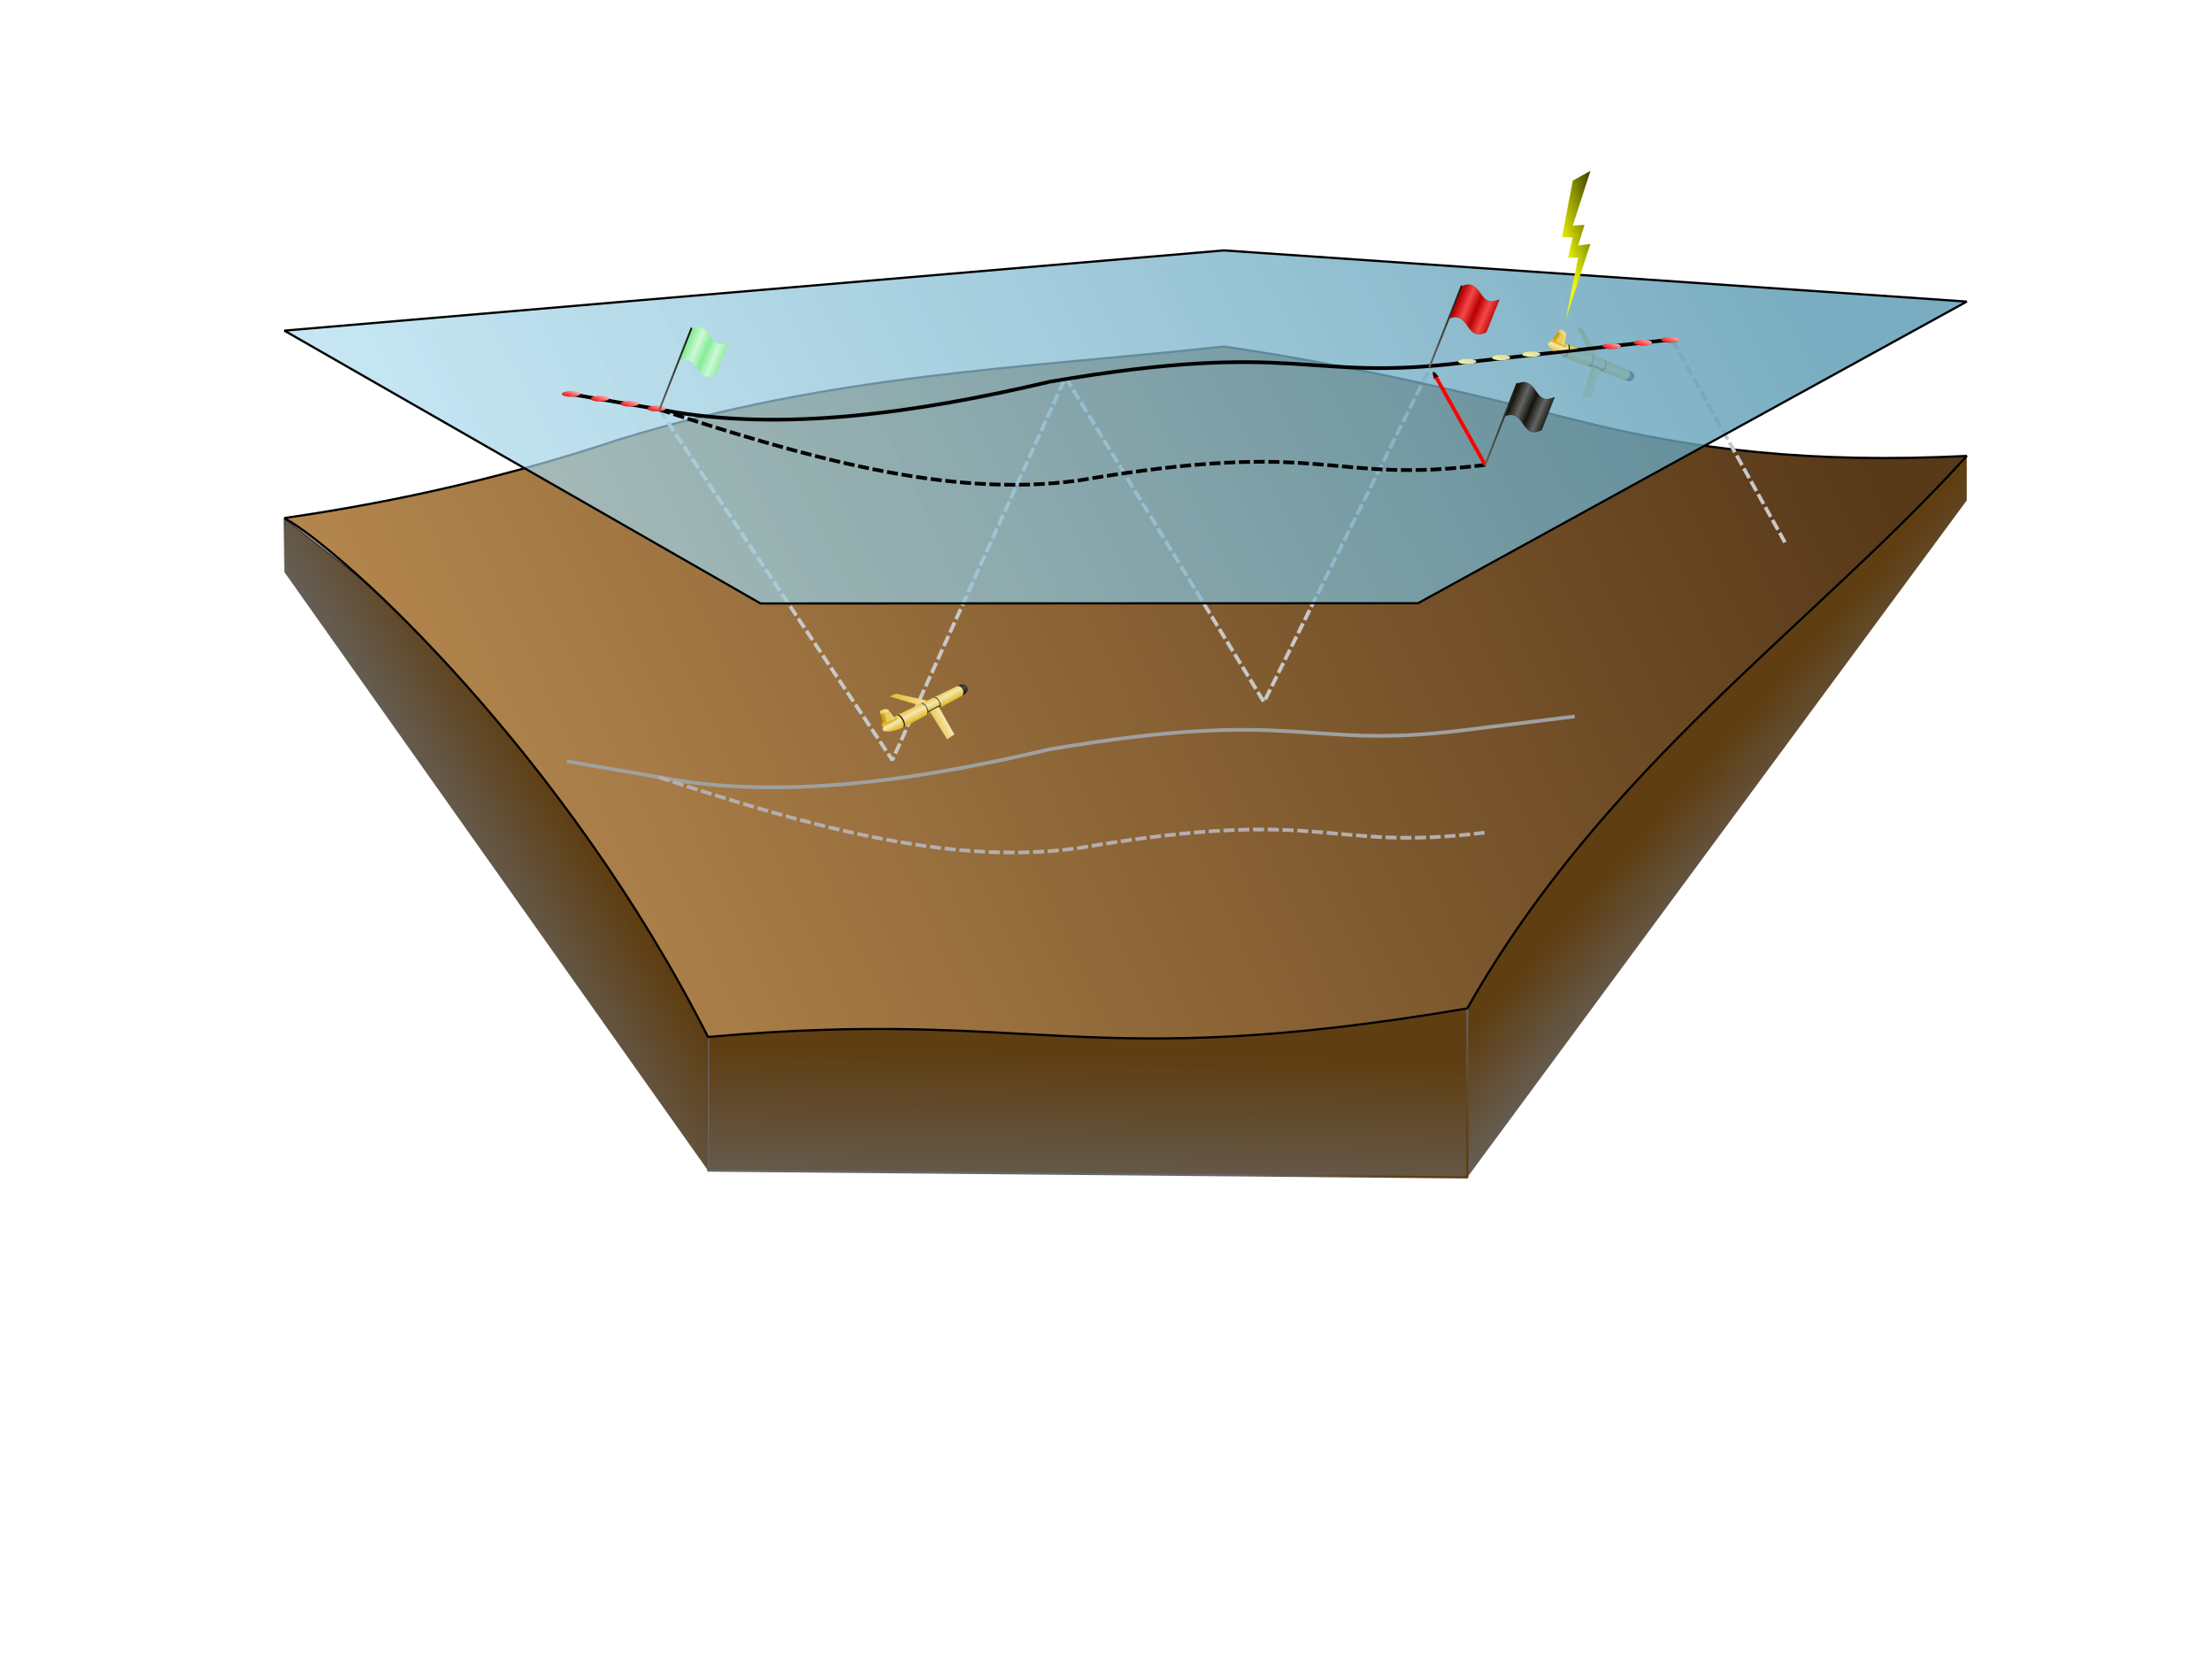 <?xml version="1.0" encoding="UTF-8" standalone="no"?>
<!-- Created with Inkscape (http://www.inkscape.org/) -->

<svg
   width="800px"
   height="600px"
   viewBox="0 0 800 600"
   version="1.1"
   id="SVGRoot"
   sodipodi:docname="DAC.svg"
   inkscape:version="1.1.1 (3bf5ae0d25, 2021-09-20)"
   xmlns:inkscape="http://www.inkscape.org/namespaces/inkscape"
   xmlns:sodipodi="http://sodipodi.sourceforge.net/DTD/sodipodi-0.dtd"
   xmlns:xlink="http://www.w3.org/1999/xlink"
   xmlns="http://www.w3.org/2000/svg"
   xmlns:svg="http://www.w3.org/2000/svg">
  <sodipodi:namedview
     id="namedview16"
     pagecolor="#ffffff"
     bordercolor="#666666"
     borderopacity="1.0"
     inkscape:pageshadow="2"
     inkscape:pageopacity="0.0"
     inkscape:pagecheckerboard="0"
     inkscape:document-units="px"
     showgrid="false"
     inkscape:zoom="1.2418491"
     inkscape:cx="389.33878"
     inkscape:cy="237.95162"
     inkscape:window-width="1680"
     inkscape:window-height="1013"
     inkscape:window-x="0"
     inkscape:window-y="0"
     inkscape:window-maximized="1"
     inkscape:current-layer="layer11"
     showguides="false"
     inkscape:guide-bbox="true"
     inkscape:lockguides="true"
     inkscape:snap-to-guides="true"
     inkscape:snap-grids="false">
    <inkscape:grid
       type="xygrid"
       id="grid44" />
    <sodipodi:guide
       position="260,540"
       orientation="0,-1"
       id="guide46"
       inkscape:locked="true" />
    <sodipodi:guide
       position="711.308,490.931"
       orientation="1,0"
       id="guide48"
       inkscape:locked="true" />
    <sodipodi:guide
       position="-1.139,540"
       orientation="0.069,0.998"
       id="guide50"
       inkscape:locked="true" />
    <sodipodi:guide
       position="800.574,540"
       orientation="0.482,-0.876"
       id="guide81"
       inkscape:locked="true" />
    <sodipodi:guide
       position="102.842,480.422"
       orientation="1,0"
       id="guide315"
       inkscape:locked="true" />
    <sodipodi:guide
       position="-1.139,540"
       orientation="0.497,0.868"
       id="guide609"
       inkscape:locked="true" />
    <sodipodi:guide
       position="800.574,540"
       orientation="0.085,-0.996"
       id="guide669"
       inkscape:locked="true" />
    <sodipodi:guide
       position="442.63,509.436"
       orientation="1,0"
       id="guide787"
       inkscape:locked="true" />
    <sodipodi:guide
       position="391.406,315.083"
       orientation="1,0"
       id="guide789"
       inkscape:locked="true" />
    <sodipodi:guide
       position="-1.139,540"
       orientation="0.775,0.632"
       id="guide827"
       inkscape:locked="true" />
    <sodipodi:guide
       position="800.574,540"
       orientation="0.762,-0.648"
       id="guide938"
       inkscape:locked="true" />
    <sodipodi:guide
       position="800.574,540"
       orientation="0.18,-0.984"
       id="guide1027"
       inkscape:locked="true" />
    <sodipodi:guide
       position="-1.139,540"
       orientation="0.146,0.989"
       id="guide1116"
       inkscape:locked="true" />
    <sodipodi:guide
       position="204.983,259.5"
       orientation="1,0"
       id="guide1521"
       inkscape:locked="true" />
    <sodipodi:guide
       position="586.223,563.21"
       orientation="0,-1"
       id="guide76791"
       inkscape:locked="true" />
    <sodipodi:guide
       position="256.07,221.532"
       orientation="1,0"
       id="guide18385" />
    <sodipodi:guide
       position="530.66,219.922"
       orientation="1,0"
       id="guide18423" />
    <sodipodi:guide
       position="-1.139,540"
       orientation="0.816,0.578"
       id="guide18849" />
    <sodipodi:guide
       position="800.574,540"
       orientation="0.805,-0.594"
       id="guide18916" />
  </sodipodi:namedview>
  <defs
     id="defs11">
    <linearGradient
       inkscape:collect="always"
       id="linearGradient25145">
      <stop
         style="stop-color:#000000;stop-opacity:1;"
         offset="0"
         id="stop25141" />
      <stop
         style="stop-color:#000000;stop-opacity:0;"
         offset="1"
         id="stop25143" />
    </linearGradient>
    <linearGradient
       inkscape:collect="always"
       id="linearGradient23498">
      <stop
         style="stop-color:#000000;stop-opacity:1;"
         offset="0"
         id="stop23494" />
      <stop
         style="stop-color:#000000;stop-opacity:0;"
         offset="1"
         id="stop23496" />
    </linearGradient>
    <linearGradient
       inkscape:collect="always"
       id="linearGradient21758">
      <stop
         style="stop-color:#5f3e12;stop-opacity:1"
         offset="0"
         id="stop21754" />
      <stop
         style="stop-color:#676767;stop-opacity:1"
         offset="1"
         id="stop21756" />
    </linearGradient>
    <linearGradient
       inkscape:collect="always"
       id="linearGradient21432">
      <stop
         style="stop-color:#5f3e12;stop-opacity:1"
         offset="0"
         id="stop21428" />
      <stop
         style="stop-color:#676767;stop-opacity:1"
         offset="1"
         id="stop21430" />
    </linearGradient>
    <linearGradient
       inkscape:collect="always"
       id="linearGradient15028">
      <stop
         style="stop-color:#87ec99;stop-opacity:1;"
         offset="0"
         id="stop15024" />
      <stop
         style="stop-color:#cef8d5;stop-opacity:1"
         offset="1"
         id="stop15026" />
    </linearGradient>
    <linearGradient
       inkscape:collect="always"
       id="linearGradient14503">
      <stop
         style="stop-color:#970707;stop-opacity:1;"
         offset="0"
         id="stop14499" />
      <stop
         style="stop-color:#970707;stop-opacity:0;"
         offset="1"
         id="stop14501" />
    </linearGradient>
    <linearGradient
       inkscape:collect="always"
       id="linearGradient12329">
      <stop
         style="stop-color:#b80000;stop-opacity:1;"
         offset="0"
         id="stop12325" />
      <stop
         style="stop-color:#f64848;stop-opacity:1"
         offset="1"
         id="stop12327" />
    </linearGradient>
    <linearGradient
       inkscape:collect="always"
       id="linearGradient11124">
      <stop
         style="stop-color:#14130b;stop-opacity:1;"
         offset="0"
         id="stop11120" />
      <stop
         style="stop-color:#646464;stop-opacity:0.992"
         offset="1"
         id="stop11122" />
    </linearGradient>
    <linearGradient
       inkscape:collect="always"
       id="linearGradient11118">
      <stop
         style="stop-color:#eff900;stop-opacity:1;"
         offset="0"
         id="stop11114" />
      <stop
         style="stop-color:#646464;stop-opacity:0.992"
         offset="1"
         id="stop11116" />
    </linearGradient>
    <linearGradient
       inkscape:collect="always"
       id="linearGradient5822">
      <stop
         style="stop-color:#eff900;stop-opacity:1;"
         offset="0"
         id="stop5818" />
      <stop
         style="stop-color:#000000;stop-opacity:0.985"
         offset="1"
         id="stop5820" />
    </linearGradient>
    <linearGradient
       inkscape:collect="always"
       id="linearGradient72375">
      <stop
         style="stop-color:#fdfd86;stop-opacity:1;"
         offset="0"
         id="stop72371" />
      <stop
         style="stop-color:#d7d7bc;stop-opacity:1"
         offset="1"
         id="stop72373" />
    </linearGradient>
    <linearGradient
       inkscape:collect="always"
       id="linearGradient70409">
      <stop
         style="stop-color:#ff0000;stop-opacity:1;"
         offset="0"
         id="stop70405" />
      <stop
         style="stop-color:#ffaaaa;stop-opacity:1"
         offset="1"
         id="stop70407" />
    </linearGradient>
    <linearGradient
       inkscape:collect="always"
       id="linearGradient69677">
      <stop
         style="stop-color:#1a1818;stop-opacity:1;"
         offset="0"
         id="stop69673" />
      <stop
         style="stop-color:#1a1818;stop-opacity:0;"
         offset="1"
         id="stop69675" />
    </linearGradient>
    <linearGradient
       inkscape:collect="always"
       id="linearGradient57065">
      <stop
         style="stop-color:#14130b;stop-opacity:1;"
         offset="0"
         id="stop57061" />
      <stop
         style="stop-color:#5e5e5e;stop-opacity:1"
         offset="1"
         id="stop57063" />
    </linearGradient>
    <linearGradient
       inkscape:collect="always"
       id="linearGradient49856">
      <stop
         style="stop-color:#dbb535;stop-opacity:1"
         offset="0"
         id="stop49852" />
      <stop
         style="stop-color:#fddd6f;stop-opacity:0.996"
         offset="1"
         id="stop49854" />
    </linearGradient>
    <linearGradient
       inkscape:collect="always"
       id="linearGradient9864">
      <stop
         style="stop-color:#14130b;stop-opacity:1;"
         offset="0"
         id="stop9860" />
      <stop
         style="stop-color:#4b4b4b;stop-opacity:1"
         offset="1"
         id="stop9862" />
    </linearGradient>
    <linearGradient
       inkscape:collect="always"
       id="linearGradient7168">
      <stop
         style="stop-color:#e2bb2b;stop-opacity:1"
         offset="0"
         id="stop7164" />
      <stop
         style="stop-color:#f6e7af;stop-opacity:1"
         offset="1"
         id="stop7166" />
    </linearGradient>
    <marker
       style="overflow:visible;"
       id="Arrow2Mend"
       refX="0.0"
       refY="0.0"
       orient="auto"
       inkscape:stockid="Arrow2Mend"
       inkscape:isstock="true">
      <path
         transform="scale(0.6) rotate(180) translate(0,0)"
         d="M 8.719,4.034 L -2.207,0.016 L 8.719,-4.002 C 6.973,-1.63 6.983,1.616 8.719,4.034 z "
         style="stroke:context-stroke;fill-rule:evenodd;fill:context-stroke;stroke-width:0.625;stroke-linejoin:round;"
         id="path1077" />
    </marker>
    <marker
       style="overflow:visible;"
       id="Arrow2Lend"
       refX="0.0"
       refY="0.0"
       orient="auto"
       inkscape:stockid="Arrow2Lend"
       inkscape:isstock="true">
      <path
         transform="scale(1.1) rotate(180) translate(1,0)"
         d="M 8.719,4.034 L -2.207,0.016 L 8.719,-4.002 C 6.973,-1.63 6.983,1.616 8.719,4.034 z "
         style="stroke:context-stroke;fill-rule:evenodd;fill:context-stroke;stroke-width:0.625;stroke-linejoin:round;"
         id="path1071" />
    </marker>
    <linearGradient
       inkscape:collect="always"
       id="linearGradient9454">
      <stop
         style="stop-color:#5e9cb4;stop-opacity:0.822"
         offset="0"
         id="stop9450" />
      <stop
         style="stop-color:#b7e4f6;stop-opacity:0.667"
         offset="1"
         id="stop9452" />
    </linearGradient>
    <linearGradient
       inkscape:collect="always"
       id="linearGradient3757-3">
      <stop
         style="stop-color:#583919;stop-opacity:1;"
         offset="0"
         id="stop3753" />
      <stop
         style="stop-color:#d8a562;stop-opacity:1"
         offset="1"
         id="stop3755" />
    </linearGradient>
    <linearGradient
       inkscape:collect="always"
       xlink:href="#linearGradient3757-3"
       id="linearGradient3759"
       x1="681.203"
       y1="177.131"
       x2="12.386"
       y2="489.388"
       gradientUnits="userSpaceOnUse" />
    <linearGradient
       inkscape:collect="always"
       xlink:href="#linearGradient9454"
       id="linearGradient9456"
       x1="609.559"
       y1="41.374"
       x2="125.479"
       y2="294.716"
       gradientUnits="userSpaceOnUse" />
    <marker
       style="overflow:visible"
       id="Arrow2Mend-3"
       refX="0"
       refY="0"
       orient="auto"
       inkscape:stockid="Arrow2Mend"
       inkscape:isstock="true">
      <path
         transform="scale(-0.6)"
         d="M 8.719,4.034 -2.207,0.016 8.719,-4.002 c -1.745,2.372 -1.735,5.617 -6e-7,8.035 z"
         style="fill:context-stroke;fill-rule:evenodd;stroke:context-stroke;stroke-width:0.625;stroke-linejoin:round"
         id="path1077-6" />
    </marker>
    <linearGradient
       inkscape:collect="always"
       xlink:href="#linearGradient7168"
       id="linearGradient7677"
       gradientUnits="userSpaceOnUse"
       x1="96.618"
       y1="176.851"
       x2="170.446"
       y2="319.023"
       spreadMethod="reflect" />
    <linearGradient
       inkscape:collect="always"
       xlink:href="#linearGradient9864"
       id="linearGradient9866"
       x1="1202.245"
       y1="-349.257"
       x2="1260.737"
       y2="-232.273"
       gradientUnits="userSpaceOnUse"
       spreadMethod="reflect" />
    <linearGradient
       inkscape:collect="always"
       xlink:href="#linearGradient7168"
       id="linearGradient10759"
       x1="552.81"
       y1="559.001"
       x2="873.124"
       y2="405.562"
       gradientUnits="userSpaceOnUse" />
    <linearGradient
       inkscape:collect="always"
       xlink:href="#linearGradient7168"
       id="linearGradient10840"
       x1="-192.898"
       y1="121.515"
       x2="340.775"
       y2="-264.314"
       gradientUnits="userSpaceOnUse" />
    <linearGradient
       inkscape:collect="always"
       xlink:href="#linearGradient9864"
       id="linearGradient18471"
       x1="608.244"
       y1="168.485"
       x2="637.891"
       y2="221.084"
       gradientUnits="userSpaceOnUse"
       spreadMethod="reflect" />
    <linearGradient
       inkscape:collect="always"
       xlink:href="#linearGradient27447"
       id="linearGradient19732"
       x1="-339.077"
       y1="433.57"
       x2="-252.081"
       y2="386.354"
       gradientUnits="userSpaceOnUse"
       gradientTransform="translate(0.195,-1.669)" />
    <linearGradient
       inkscape:collect="always"
       id="linearGradient27447">
      <stop
         style="stop-color:#eacc5f;stop-opacity:1"
         offset="0"
         id="stop27443" />
      <stop
         style="stop-color:#f6e7af;stop-opacity:1"
         offset="1"
         id="stop27445" />
    </linearGradient>
    <linearGradient
       inkscape:collect="always"
       xlink:href="#linearGradient39862"
       id="linearGradient39864"
       x1="-501.355"
       y1="453.635"
       x2="-439.765"
       y2="435.869"
       gradientUnits="userSpaceOnUse"
       gradientTransform="translate(3.208,2.472)" />
    <linearGradient
       inkscape:collect="always"
       id="linearGradient39862">
      <stop
         style="stop-color:#cb9d01;stop-opacity:1;"
         offset="0"
         id="stop39858" />
      <stop
         style="stop-color:#edca52;stop-opacity:0.997"
         offset="1"
         id="stop39860" />
    </linearGradient>
    <linearGradient
       inkscape:collect="always"
       xlink:href="#linearGradient49856"
       id="linearGradient42474"
       x1="-367.088"
       y1="529.198"
       x2="-346.748"
       y2="569.114"
       gradientUnits="userSpaceOnUse"
       gradientTransform="translate(-1.616,0.819)" />
    <linearGradient
       inkscape:collect="always"
       xlink:href="#linearGradient27447"
       id="linearGradient46029"
       x1="-564.975"
       y1="334.822"
       x2="-486.403"
       y2="185.429"
       gradientUnits="userSpaceOnUse"
       gradientTransform="translate(-2.381,-2.878)" />
    <linearGradient
       inkscape:collect="always"
       xlink:href="#linearGradient57065"
       id="linearGradient56735"
       x1="-75.017"
       y1="454.302"
       x2="-39.321"
       y2="523.35"
       gradientUnits="userSpaceOnUse"
       spreadMethod="reflect" />
    <linearGradient
       inkscape:collect="always"
       xlink:href="#linearGradient57065"
       id="linearGradient65253"
       x1="503.418"
       y1="311.514"
       x2="466.749"
       y2="187.115"
       gradientUnits="userSpaceOnUse"
       spreadMethod="reflect" />
    <linearGradient
       inkscape:collect="always"
       xlink:href="#linearGradient57065"
       id="linearGradient66340"
       gradientUnits="userSpaceOnUse"
       x1="494.322"
       y1="278.607"
       x2="466.749"
       y2="187.115"
       spreadMethod="reflect"
       gradientTransform="translate(281.959,-137.83)" />
    <linearGradient
       inkscape:collect="always"
       xlink:href="#linearGradient69677"
       id="linearGradient69679"
       x1="238.853"
       y1="140.384"
       x2="239.158"
       y2="138.321"
       gradientUnits="userSpaceOnUse"
       gradientTransform="translate(291.102,-8.776)" />
    <linearGradient
       inkscape:collect="always"
       xlink:href="#linearGradient70409"
       id="linearGradient71385"
       gradientUnits="userSpaceOnUse"
       x1="238.186"
       y1="141.089"
       x2="239.7"
       y2="137.781"
       gradientTransform="translate(-2.044,8.222)" />
    <linearGradient
       inkscape:collect="always"
       xlink:href="#linearGradient69677"
       id="linearGradient71387"
       gradientUnits="userSpaceOnUse"
       x1="238.853"
       y1="140.384"
       x2="239.158"
       y2="138.321"
       gradientTransform="translate(-2.044,8.222)" />
    <linearGradient
       inkscape:collect="always"
       xlink:href="#linearGradient70409"
       id="linearGradient71418"
       gradientUnits="userSpaceOnUse"
       x1="238.186"
       y1="141.089"
       x2="239.7"
       y2="137.781"
       gradientTransform="translate(-11.82,6.472)" />
    <linearGradient
       inkscape:collect="always"
       xlink:href="#linearGradient69677"
       id="linearGradient71420"
       gradientUnits="userSpaceOnUse"
       x1="238.853"
       y1="140.384"
       x2="239.158"
       y2="138.321"
       gradientTransform="translate(-11.82,6.472)" />
    <linearGradient
       inkscape:collect="always"
       xlink:href="#linearGradient70409"
       id="linearGradient71451"
       gradientUnits="userSpaceOnUse"
       x1="238.186"
       y1="141.089"
       x2="239.7"
       y2="137.781"
       gradientTransform="translate(-22.567,4.622)" />
    <linearGradient
       inkscape:collect="always"
       xlink:href="#linearGradient69677"
       id="linearGradient71453"
       gradientUnits="userSpaceOnUse"
       x1="238.853"
       y1="140.384"
       x2="239.158"
       y2="138.321"
       gradientTransform="translate(-22.567,4.622)" />
    <linearGradient
       inkscape:collect="always"
       xlink:href="#linearGradient70409"
       id="linearGradient71484"
       gradientUnits="userSpaceOnUse"
       x1="238.186"
       y1="141.089"
       x2="239.7"
       y2="137.781"
       gradientTransform="translate(-32.987,2.938)" />
    <linearGradient
       inkscape:collect="always"
       xlink:href="#linearGradient69677"
       id="linearGradient71486"
       gradientUnits="userSpaceOnUse"
       x1="238.853"
       y1="140.384"
       x2="239.158"
       y2="138.321"
       gradientTransform="translate(-32.987,2.938)" />
    <linearGradient
       inkscape:collect="always"
       xlink:href="#linearGradient72375"
       id="linearGradient72377"
       x1="237.141"
       y1="142.79"
       x2="241.309"
       y2="137.15"
       gradientUnits="userSpaceOnUse"
       gradientTransform="translate(291.102,-8.776)" />
    <linearGradient
       inkscape:collect="always"
       xlink:href="#linearGradient72375"
       id="linearGradient72995"
       gradientUnits="userSpaceOnUse"
       gradientTransform="translate(303.347,-10.2)"
       x1="237.141"
       y1="142.79"
       x2="241.309"
       y2="137.15" />
    <linearGradient
       inkscape:collect="always"
       xlink:href="#linearGradient69677"
       id="linearGradient72997"
       gradientUnits="userSpaceOnUse"
       gradientTransform="translate(303.347,-10.2)"
       x1="238.853"
       y1="140.384"
       x2="239.158"
       y2="138.321" />
    <linearGradient
       inkscape:collect="always"
       xlink:href="#linearGradient72375"
       id="linearGradient73028"
       gradientUnits="userSpaceOnUse"
       gradientTransform="translate(314.231,-11.428)"
       x1="237.141"
       y1="142.79"
       x2="241.309"
       y2="137.15" />
    <linearGradient
       inkscape:collect="always"
       xlink:href="#linearGradient69677"
       id="linearGradient73030"
       gradientUnits="userSpaceOnUse"
       gradientTransform="translate(314.231,-11.428)"
       x1="238.853"
       y1="140.384"
       x2="239.158"
       y2="138.321" />
    <linearGradient
       inkscape:collect="always"
       xlink:href="#linearGradient70409"
       id="linearGradient74735"
       gradientUnits="userSpaceOnUse"
       gradientTransform="translate(343.329,-14.348)"
       x1="238.186"
       y1="141.089"
       x2="239.7"
       y2="137.781" />
    <linearGradient
       inkscape:collect="always"
       xlink:href="#linearGradient69677"
       id="linearGradient74737"
       gradientUnits="userSpaceOnUse"
       gradientTransform="translate(343.329,-14.348)"
       x1="238.853"
       y1="140.384"
       x2="239.158"
       y2="138.321" />
    <linearGradient
       inkscape:collect="always"
       xlink:href="#linearGradient70409"
       id="linearGradient74768"
       gradientUnits="userSpaceOnUse"
       gradientTransform="translate(354.667,-15.596)"
       x1="238.186"
       y1="141.089"
       x2="239.7"
       y2="137.781" />
    <linearGradient
       inkscape:collect="always"
       xlink:href="#linearGradient69677"
       id="linearGradient74770"
       gradientUnits="userSpaceOnUse"
       gradientTransform="translate(354.667,-15.596)"
       x1="238.853"
       y1="140.384"
       x2="239.158"
       y2="138.321" />
    <linearGradient
       inkscape:collect="always"
       xlink:href="#linearGradient70409"
       id="linearGradient74801"
       gradientUnits="userSpaceOnUse"
       gradientTransform="translate(364.512,-16.637)"
       x1="238.186"
       y1="141.089"
       x2="239.7"
       y2="137.781" />
    <linearGradient
       inkscape:collect="always"
       xlink:href="#linearGradient69677"
       id="linearGradient74803"
       gradientUnits="userSpaceOnUse"
       gradientTransform="translate(364.512,-16.637)"
       x1="238.853"
       y1="140.384"
       x2="239.158"
       y2="138.321" />
    <linearGradient
       inkscape:collect="always"
       xlink:href="#linearGradient7168"
       id="linearGradient7677-4-5"
       gradientUnits="userSpaceOnUse"
       x1="96.618"
       y1="176.851"
       x2="170.446"
       y2="319.023"
       spreadMethod="reflect"
       gradientTransform="matrix(0.009,0.013,-0.013,0.009,588.882,34.144)" />
    <linearGradient
       inkscape:collect="always"
       xlink:href="#linearGradient57065"
       id="linearGradient56735-6-3"
       x1="-75.017"
       y1="454.302"
       x2="-39.321"
       y2="523.35"
       gradientUnits="userSpaceOnUse"
       spreadMethod="reflect"
       gradientTransform="matrix(0.009,0.013,-0.013,0.009,588.882,34.144)" />
    <linearGradient
       inkscape:collect="always"
       xlink:href="#linearGradient49856"
       id="linearGradient76768"
       gradientUnits="userSpaceOnUse"
       gradientTransform="matrix(0.009,0.013,-0.013,0.009,588.856,34.131)"
       x1="-367.088"
       y1="529.198"
       x2="-346.748"
       y2="569.114" />
    <linearGradient
       inkscape:collect="always"
       xlink:href="#linearGradient39862"
       id="linearGradient76770"
       gradientUnits="userSpaceOnUse"
       gradientTransform="matrix(0.009,0.013,-0.013,0.009,588.88,34.207)"
       x1="-501.355"
       y1="453.635"
       x2="-439.765"
       y2="435.869" />
    <linearGradient
       inkscape:collect="always"
       xlink:href="#linearGradient27447"
       id="linearGradient76772"
       gradientUnits="userSpaceOnUse"
       gradientTransform="matrix(0.009,0.013,-0.013,0.009,588.905,34.131)"
       x1="-339.077"
       y1="433.57"
       x2="-252.081"
       y2="386.354" />
    <linearGradient
       inkscape:collect="always"
       xlink:href="#linearGradient27447"
       id="linearGradient76774"
       gradientUnits="userSpaceOnUse"
       gradientTransform="matrix(0.009,0.013,-0.013,0.009,588.896,34.087)"
       x1="-564.975"
       y1="334.822"
       x2="-486.403"
       y2="185.429" />
    <linearGradient
       inkscape:collect="always"
       xlink:href="#linearGradient9864"
       id="linearGradient9866-6-2"
       x1="1202.245"
       y1="-349.257"
       x2="1260.737"
       y2="-232.273"
       gradientUnits="userSpaceOnUse"
       spreadMethod="reflect"
       gradientTransform="matrix(0.009,0.013,-0.013,0.009,588.882,34.144)" />
    <linearGradient
       inkscape:collect="always"
       xlink:href="#linearGradient7168"
       id="linearGradient10840-9-0"
       x1="-192.898"
       y1="121.515"
       x2="340.775"
       y2="-264.314"
       gradientUnits="userSpaceOnUse"
       gradientTransform="matrix(0.009,0.013,-0.013,0.009,588.882,34.144)" />
    <linearGradient
       inkscape:collect="always"
       xlink:href="#linearGradient57065"
       id="linearGradient76766"
       gradientUnits="userSpaceOnUse"
       gradientTransform="matrix(0.009,0.013,-0.013,0.009,593.227,36.441)"
       x1="494.322"
       y1="278.607"
       x2="466.749"
       y2="187.115"
       spreadMethod="reflect" />
    <linearGradient
       inkscape:collect="always"
       xlink:href="#linearGradient57065"
       id="linearGradient65253-5-0"
       x1="503.418"
       y1="311.514"
       x2="466.749"
       y2="187.115"
       gradientUnits="userSpaceOnUse"
       spreadMethod="reflect"
       gradientTransform="matrix(0.009,0.013,-0.013,0.009,588.882,34.144)" />
    <linearGradient
       inkscape:collect="always"
       xlink:href="#linearGradient9864"
       id="linearGradient18471-4-9"
       x1="608.244"
       y1="168.485"
       x2="637.891"
       y2="221.084"
       gradientUnits="userSpaceOnUse"
       spreadMethod="reflect"
       gradientTransform="matrix(0.009,0.013,-0.013,0.009,588.882,34.144)" />
    <linearGradient
       inkscape:collect="always"
       xlink:href="#linearGradient7168"
       id="linearGradient10759-7-1"
       x1="552.81"
       y1="559.001"
       x2="873.124"
       y2="405.562"
       gradientUnits="userSpaceOnUse"
       gradientTransform="matrix(0.009,0.013,-0.013,0.009,588.882,34.144)" />
    <linearGradient
       inkscape:collect="always"
       xlink:href="#linearGradient7168"
       id="linearGradient77845"
       gradientUnits="userSpaceOnUse"
       gradientTransform="matrix(0.009,0.013,-0.013,0.009,588.882,34.144)"
       x1="96.618"
       y1="176.851"
       x2="170.446"
       y2="319.023"
       spreadMethod="reflect" />
    <linearGradient
       inkscape:collect="always"
       xlink:href="#linearGradient57065"
       id="linearGradient77847"
       gradientUnits="userSpaceOnUse"
       gradientTransform="matrix(0.009,0.013,-0.013,0.009,588.882,34.144)"
       x1="-75.017"
       y1="454.302"
       x2="-39.321"
       y2="523.35"
       spreadMethod="reflect" />
    <linearGradient
       inkscape:collect="always"
       xlink:href="#linearGradient5822"
       id="linearGradient5824"
       x1="236.432"
       y1="144.172"
       x2="1712.047"
       y2="-630.79"
       gradientUnits="userSpaceOnUse"
       gradientTransform="matrix(0.013,0,0,0.022,561.79,85.388)" />
    <linearGradient
       inkscape:collect="always"
       xlink:href="#linearGradient12329"
       id="linearGradient12331-6"
       x1="344.043"
       y1="169.213"
       x2="393.479"
       y2="148.943"
       gradientUnits="userSpaceOnUse"
       spreadMethod="reflect" />
    <linearGradient
       inkscape:collect="always"
       xlink:href="#linearGradient14503"
       id="linearGradient14505-3"
       x1="213.608"
       y1="150.871"
       x2="483.989"
       y2="150.871"
       gradientUnits="userSpaceOnUse" />
    <linearGradient
       inkscape:collect="always"
       xlink:href="#linearGradient11118"
       id="linearGradient10626-2"
       gradientUnits="userSpaceOnUse"
       x1="443.808"
       y1="53.722"
       x2="590.139"
       y2="243.519"
       spreadMethod="reflect" />
    <linearGradient
       inkscape:collect="always"
       xlink:href="#linearGradient11124"
       id="linearGradient10856-2"
       x1="409.692"
       y1="243.519"
       x2="590.139"
       y2="243.519"
       gradientUnits="userSpaceOnUse" />
    <linearGradient
       inkscape:collect="always"
       xlink:href="#linearGradient15028"
       id="linearGradient12331"
       x1="344.043"
       y1="169.213"
       x2="393.479"
       y2="148.943"
       gradientUnits="userSpaceOnUse"
       spreadMethod="reflect"
       gradientTransform="matrix(-0.068,0,0,0.067,265.517,47.382)" />
    <linearGradient
       inkscape:collect="always"
       xlink:href="#linearGradient15028"
       id="linearGradient14505-6"
       x1="213.608"
       y1="150.871"
       x2="483.989"
       y2="150.871"
       gradientUnits="userSpaceOnUse"
       gradientTransform="matrix(-0.068,0,0,0.067,265.517,47.382)" />
    <linearGradient
       inkscape:collect="always"
       xlink:href="#linearGradient11118"
       id="linearGradient10626-7"
       gradientUnits="userSpaceOnUse"
       x1="443.808"
       y1="53.722"
       x2="590.139"
       y2="243.519"
       spreadMethod="reflect"
       gradientTransform="matrix(-0.068,0,0,0.067,265.517,47.382)" />
    <linearGradient
       inkscape:collect="always"
       xlink:href="#linearGradient11124"
       id="linearGradient10856-0"
       x1="409.692"
       y1="243.519"
       x2="590.139"
       y2="243.519"
       gradientUnits="userSpaceOnUse"
       gradientTransform="matrix(-0.068,0,0,0.067,265.517,47.382)" />
    <linearGradient
       inkscape:collect="always"
       xlink:href="#linearGradient11124"
       id="linearGradient12331-2"
       x1="344.043"
       y1="169.213"
       x2="393.479"
       y2="148.943"
       gradientUnits="userSpaceOnUse"
       spreadMethod="reflect"
       gradientTransform="matrix(-0.068,0,0,0.067,377.912,48.109)" />
    <linearGradient
       inkscape:collect="always"
       xlink:href="#linearGradient69677"
       id="linearGradient14505"
       x1="213.608"
       y1="150.871"
       x2="483.989"
       y2="150.871"
       gradientUnits="userSpaceOnUse"
       gradientTransform="matrix(-0.068,0,0,0.067,377.912,48.109)" />
    <linearGradient
       inkscape:collect="always"
       xlink:href="#linearGradient11118"
       id="linearGradient10626"
       gradientUnits="userSpaceOnUse"
       x1="443.808"
       y1="53.722"
       x2="590.139"
       y2="243.519"
       spreadMethod="reflect"
       gradientTransform="matrix(-0.068,0,0,0.067,377.912,48.109)" />
    <linearGradient
       inkscape:collect="always"
       xlink:href="#linearGradient11124"
       id="linearGradient10856"
       x1="409.692"
       y1="243.519"
       x2="590.139"
       y2="243.519"
       gradientUnits="userSpaceOnUse"
       gradientTransform="matrix(-0.068,0,0,0.067,377.912,48.109)" />
    <linearGradient
       inkscape:collect="always"
       xlink:href="#linearGradient23498"
       id="linearGradient19449"
       x1="506.385"
       y1="221.714"
       x2="530.66"
       y2="253.135"
       gradientUnits="userSpaceOnUse" />
    <linearGradient
       inkscape:collect="always"
       xlink:href="#linearGradient21758"
       id="linearGradient19490"
       x1="608.255"
       y1="285.993"
       x2="641.057"
       y2="314.947"
       gradientUnits="userSpaceOnUse" />
    <linearGradient
       inkscape:collect="always"
       xlink:href="#linearGradient21758"
       id="linearGradient20425"
       x1="442.63"
       y1="480.616"
       x2="416.867"
       y2="448.832"
       gradientUnits="userSpaceOnUse" />
    <linearGradient
       inkscape:collect="always"
       xlink:href="#linearGradient21432"
       id="linearGradient21217"
       x1="418.455"
       y1="382.215"
       x2="416.867"
       y2="448.832"
       gradientUnits="userSpaceOnUse" />
    <linearGradient
       inkscape:collect="always"
       xlink:href="#linearGradient21758"
       id="linearGradient24113"
       x1="204.983"
       y1="292.054"
       x2="159.706"
       y2="319.888"
       gradientUnits="userSpaceOnUse" />
    <linearGradient
       inkscape:collect="always"
       xlink:href="#linearGradient25145"
       id="linearGradient24115"
       x1="228.521"
       y1="264.273"
       x2="204.983"
       y2="292.054"
       gradientUnits="userSpaceOnUse" />
  </defs>
  <g
     inkscape:groupmode="layer"
     id="layer11"
     inkscape:label="background" />
  <g
     inkscape:groupmode="layer"
     id="layer3"
     inkscape:label="Bottom"
     style="display:none"
     sodipodi:insensitive="true">
    <path
       style="fill:url(#linearGradient3759);fill-opacity:1;stroke:#000000;stroke-width:0.8;stroke-linejoin:bevel;stroke-miterlimit:100;stroke-dasharray:none"
       d="M 102.842,187.36 C 148.063,212.755 201.991,312.309 391.406,540.808 462.933,462.444 536.446,384.424 584.018,301.904 613.038,251.189 671.214,210.477 711.308,164.895 655.655,167.639 613.244,162.826 570.844,152.185 530.393,142.032 489.431,132.148 442.63,125.337 c -73.178,7.942 -141.451,9.896 -218.582,33.574 -38.301,12.804 -78.676,22.329 -121.206,28.449 z"
       id="path1181"
       sodipodi:nodetypes="cccccccc" />
  </g>
  <g
     inkscape:groupmode="layer"
     id="g16804"
     inkscape:label="Bottom copy"
     style="display:inline"
     sodipodi:insensitive="true">
    <path
       style="fill:url(#linearGradient19490);fill-opacity:1;stroke:url(#linearGradient19449);stroke-width:0.8;stroke-linecap:round;stroke-linejoin:bevel;stroke-miterlimit:100;stroke-dasharray:none;stroke-opacity:1"
       d="m 711.308,164.895 v 16.086 L 530.66,425.813 v -61.108 l 29.979,-90.111 z"
       id="path19441" />
    <path
       style="fill:url(#linearGradient21217);fill-opacity:1;stroke:url(#linearGradient20425);stroke-width:0.8;stroke-linecap:round;stroke-linejoin:bevel;stroke-miterlimit:100;stroke-dasharray:none;stroke-opacity:1"
       d="M 530.66,425.813 256.07,423.355 V 375.041 L 395.491,346.502 530.66,364.706 Z"
       id="path20417"
       sodipodi:nodetypes="cccccc" />
    <path
       style="fill:url(#linearGradient24113);fill-opacity:1;stroke:url(#linearGradient24115);stroke-width:0.8;stroke-linecap:round;stroke-linejoin:bevel;stroke-miterlimit:100;stroke-dasharray:none;stroke-opacity:1"
       d="M 256.07,423.355 V 378.468 307.354 L 102.842,187.36 v 19.532 z"
       id="path24075" />
    <path
       style="fill:url(#linearGradient3759);fill-opacity:1;stroke:#000000;stroke-width:0.8;stroke-linejoin:bevel;stroke-miterlimit:100;stroke-dasharray:none"
       d="m 102.842,187.36 c 22.611,12.697 101.766,86.172 153.228,187.681 C 374.913,364.35 391.406,388.385 530.66,364.706 580.53,276.726 655.193,226.834 711.308,164.895 655.655,167.639 613.244,162.826 570.844,152.185 530.393,142.032 489.431,132.148 442.63,125.337 c -73.178,7.942 -141.451,9.896 -218.582,33.574 -38.301,12.804 -78.676,22.329 -121.206,28.449 z"
       id="path16802"
       sodipodi:nodetypes="cccccccc" />
  </g>
  <g
     inkscape:groupmode="layer"
     id="layer5"
     inkscape:label="Bottom path"
     style="display:inline">
    <path
       style="fill:none;fill-opacity:0.859;stroke:#a0a0a0;stroke-width:1.334;stroke-linejoin:bevel;stroke-miterlimit:100;stroke-opacity:1"
       d="m 204.983,275.309 35.676,6.175 c 41.602,7.663 90.177,0.993 138.917,-10.48 90.553,-15.391 91.519,0.309 149.541,-6.886 l 40.409,-5.007"
       id="path10413-5"
       sodipodi:nodetypes="ccccc" />
    <path
       style="fill:none;fill-opacity:0.859;stroke:#b5aeae;stroke-width:1.334;stroke-linejoin:bevel;stroke-miterlimit:100;stroke-dasharray:4.002, 1.334;stroke-dashoffset:0;stroke-opacity:1"
       d="m 238.269,281.122 c 50.274,16.274 103.998,32.501 152.078,25.545 90.553,-15.391 88.53,1.661 146.552,-5.534"
       id="path10413-6-3"
       sodipodi:nodetypes="ccc" />
    <path
       style="fill:none;stroke:#c8c8c8;stroke-width:1.334;stroke-linejoin:bevel;stroke-miterlimit:100;stroke-dasharray:4.002, 1.334;stroke-dashoffset:0;stroke-opacity:1"
       d="m 238.514,148.138 84.209,126.748 62.637,-138.456 71.774,117.472 60.102,-121.03"
       id="path1800"
       sodipodi:nodetypes="ccccc" />
    <path
       style="display:inline;fill:none;stroke:#c8c8c8;stroke-width:1.334;stroke-linejoin:bevel;stroke-miterlimit:100;stroke-dasharray:4.002, 1.334;stroke-dashoffset:0;stroke-opacity:1"
       d="m 604.778,122.765 40.769,73.391"
       id="path1800-5"
       sodipodi:nodetypes="cc" />
    <g
       id="g77157"
       style="display:inline"
       transform="rotate(-5.03,1594.8,253.461)">
      <path
         style="fill:url(#linearGradient9866-6-2);fill-opacity:1;stroke:#000000;stroke-width:0.021;stroke-linejoin:bevel;stroke-miterlimit:100;stroke-dasharray:none;stroke-dashoffset:0;stroke-opacity:1"
         d="m 603.3,46.152 c 0,0 0.718,0.419 0.831,0.492 0.299,0.194 0.588,0.533 0.751,0.761 0.255,0.421 0.273,0.578 0.33,0.833 0.029,0.286 -10e-4,0.489 -0.036,0.684 -0.091,0.283 -0.219,0.452 -0.349,0.617 -0.326,0.27 -0.67,0.475 -1.056,0.523 -0.363,0.025 -0.675,-0.002 -0.968,-0.047 -0.45,-0.162 -0.892,-0.323 -1.258,-0.46 l 1.756,-3.402"
         id="path7998-4-6"
         sodipodi:nodetypes="cscccccccc" />
      <path
         style="fill:url(#linearGradient10840-9-0);fill-opacity:1;stroke:#dad2b8;stroke-width:0.021;stroke-linejoin:bevel;stroke-miterlimit:100;stroke-dasharray:none;stroke-dashoffset:0;stroke-opacity:1"
         d="m 592.789,40.531 -4.478,-10.306 -2.164,-1.357 3.595,10.092 z"
         id="path10832-3-3" />
      <path
         id="path2989-6-1-9"
         style="display:inline;fill:url(#linearGradient77845);fill-opacity:1;stroke:#ae8f18;stroke-width:0.021;stroke-linejoin:bevel;stroke-miterlimit:100;stroke-dasharray:none;stroke-dashoffset:0;stroke-opacity:1"
         d="m 585.881,36.812 -9.115,0.014 c 0.995,0.937 1.871,1.554 3.57,2.596 l 21.207,10.133 c 0.265,0.037 0.496,-0.014 0.697,-0.086 0.355,-0.155 0.851,-0.476 1.086,-0.932 0.207,-0.436 0.424,-0.852 0.381,-1.473 -0.064,-0.348 -0.188,-0.658 -0.408,-0.912 z" />
      <path
         style="display:inline;fill:url(#linearGradient76766);fill-opacity:1;stroke:none;stroke-width:0.021;stroke-linejoin:bevel;stroke-miterlimit:100;stroke-dasharray:none;stroke-dashoffset:0;stroke-opacity:1"
         d="m 595.113,41.772 c 0.192,0.264 0.237,0.738 0.238,0.928 0.011,0.27 -0.151,1.097 -0.557,1.702 -0.127,0.202 -0.247,0.428 -0.603,0.795 -0.216,0.197 -0.332,0.262 -0.998,0.37 l 0.406,0.202 c 0.613,-0.083 0.777,-0.282 1.204,-0.79 0.333,-0.443 0.595,-0.968 0.767,-1.599 0.057,-0.213 0.121,-0.88 -0.171,-1.462 z"
         id="path57100-7-4-4"
         sodipodi:nodetypes="cccccccccc" />
      <path
         style="display:inline;fill:url(#linearGradient65253-5-0);fill-opacity:1;stroke:none;stroke-width:0.021;stroke-linejoin:bevel;stroke-miterlimit:100;stroke-dasharray:none;stroke-dashoffset:0;stroke-opacity:1"
         d="m 590.719,39.396 c 0.192,0.264 0.287,0.817 0.288,1.007 0.011,0.27 -0.151,1.097 -0.557,1.702 -0.127,0.202 -0.327,0.478 -0.683,0.845 -0.296,0.28 -0.742,0.471 -1.089,0.456 l 0.272,0.119 c 0.373,0.077 1.082,-0.335 1.51,-0.843 0.333,-0.443 0.595,-0.968 0.767,-1.599 0.057,-0.213 0.117,-0.91 -0.176,-1.492 z"
         id="path57100-9-8"
         sodipodi:nodetypes="cccccccccc" />
      <path
         style="display:inline;fill:url(#linearGradient18471-4-9);fill-opacity:1;stroke:#000000;stroke-width:0.021;stroke-linejoin:bevel;stroke-miterlimit:100;stroke-dasharray:none;stroke-dashoffset:0;stroke-opacity:1"
         d="m 590.139,43.09 3.936,1.913 c -0.016,0.055 -0.04,0.08 -0.015,0.287 0.083,0.127 -0.041,0.278 -0.201,0.312 l -4.068,-1.966 c -0.087,-0.067 -0.176,-0.133 -0.208,-0.247 0.027,-0.147 0.144,-0.208 0.275,-0.255 0.22,-0.032 0.195,-0.041 0.281,-0.044 z"
         id="path15585-2-1"
         sodipodi:nodetypes="cccccccc" />
      <path
         style="fill:url(#linearGradient10759-7-1);fill-opacity:1;stroke:#e8d69d;stroke-width:0.021;stroke-linejoin:bevel;stroke-miterlimit:100;stroke-dasharray:none;stroke-dashoffset:0;stroke-opacity:1"
         d="m 593.478,45.16 -4.646,10.203 -2.912,-1.039 4.341,-10.755"
         id="path10694-0-2"
         sodipodi:nodetypes="cccc" />
      <path
         id="path49891-6-8"
         style="display:inline;fill:#070706;fill-opacity:1;stroke:url(#linearGradient77847);stroke-width:0.021;stroke-linejoin:bevel;stroke-miterlimit:100;stroke-dasharray:none;stroke-dashoffset:0;stroke-opacity:1"
         d="m 582.789,36.789 h -0.418 c -0.084,0.251 -0.186,0.514 -0.354,0.859 -0.26,0.484 -0.646,1.079 -0.982,1.324 -0.304,0.229 -0.642,0.394 -0.879,0.34 l 0.387,0.203 c 0.215,-0.024 0.365,-0.042 0.613,-0.174 0.641,-0.495 0.906,-0.904 1.279,-1.648 0.133,-0.296 0.254,-0.579 0.354,-0.904 z" />
      <path
         style="fill:#070706;fill-opacity:1;stroke:none;stroke-width:0.021;stroke-linejoin:bevel;stroke-miterlimit:100;stroke-dasharray:none;stroke-dashoffset:0;stroke-opacity:1"
         d="m 588.663,43.371 c 0,0 0,0 0,0 z"
         id="path65378-6-8" />
    </g>
  </g>
  <g
     inkscape:groupmode="layer"
     id="layer7"
     inkscape:label="glider 1"
     style="display:inline"
     sodipodi:insensitive="true">
    <g
       id="g67157"
       transform="matrix(0.016,0,0,0.016,327.656,252.784)">
      <g
         id="g67141">
        <path
           style="fill:url(#linearGradient9866);fill-opacity:1;stroke:#000000;stroke-width:1.334;stroke-linejoin:bevel;stroke-miterlimit:100;stroke-dasharray:none;stroke-dashoffset:0;stroke-opacity:1"
           d="m 1161.866,-292.404 c 0,0 48.598,-21.291 56.636,-24.355 21.262,-8.107 49.615,-10.277 67.509,-10.169 31.293,2.66 40.107,7.648 55.377,14.296 15.851,9.267 25.177,18.431 33.915,27.586 11.198,15.33 15.06,28.302 18.741,41.216 1.665,26.964 -0.664,52.415 -12.711,74.187 -12.379,19.662 -25.492,34.725 -38.86,48.189 -25.297,17.093 -50.218,33.9 -71.088,47.62 l -109.518,-218.569"
           id="path7998"
           sodipodi:nodetypes="cscccccccc" />
        <path
           style="fill:url(#linearGradient10840);fill-opacity:1;stroke:#dad2b8;stroke-width:1.334;stroke-linejoin:bevel;stroke-miterlimit:100;stroke-dasharray:none;stroke-dashoffset:0;stroke-opacity:1"
           d="M 476.545,38.602 -223.702,-117.919 -375.102,-57.28 280.863,136.761 Z"
           id="path10832" />
        <path
           style="display:inline;fill:url(#linearGradient7677);fill-opacity:1;stroke:#ae8f18;stroke-width:1.334;stroke-linejoin:bevel;stroke-miterlimit:100;stroke-dasharray:none;stroke-dashoffset:0;stroke-opacity:1"
           d="M -276.283,411.008 -188.687,358.094 1161.866,-292.404 c 21.373,-1.802 42.125,3.531 62.491,13.292 33.654,21.094 46.864,47.97 61.548,75.054 14.649,29.245 12.677,66.936 7.315,91.055 -3.829,13.081 -9.961,26.859 -21.837,39.168 L -49.039,639.479 c -133.642,55.106 -198.976,76.088 -304.524,92.94 -31.823,4.205 -106.962,4.723 -124.304,-0.208 -23.116,-3.269 -37.453,-16.587 -48.168,-31.664 -1.071,-45.405 12.284,-50.682 20.134,-71.272 l 87.127,-115.49 z"
           id="path2989-6"
           sodipodi:nodetypes="cccccccccccccc" />
        <path
           style="display:inline;fill:url(#linearGradient66340);fill-opacity:1;stroke:none;stroke-width:1.334;stroke-linejoin:bevel;stroke-miterlimit:100;stroke-dasharray:none;stroke-dashoffset:0;stroke-opacity:1"
           d="m 627.991,-34.699 c 20.855,0.001 47.029,15.516 56.846,22.622 14.359,9.615 50.954,49.045 66.879,92.778 5.661,14.123 12.816,28.83 18.358,60.992 2.044,18.561 1.029,26.97 -18.435,65.452 l 25.711,-13.377 C 796.103,159.017 791.999,143.088 781.84,101.931 771.519,68.077 754.276,34.799 728.178,2.256 719.352,-8.688 687.321,-37.091 646.277,-43.909 Z"
           id="path57100-7"
           sodipodi:nodetypes="cccccccccc" />
        <path
           style="display:inline;fill:url(#linearGradient65253);fill-opacity:1;stroke:none;stroke-width:1.334;stroke-linejoin:bevel;stroke-miterlimit:100;stroke-dasharray:none;stroke-dashoffset:0;stroke-opacity:1"
           d="m 340.092,102.72 c 20.855,10e-4 52.968,15.927 62.785,23.033 14.359,9.615 50.954,49.045 66.879,92.778 5.661,14.123 12.388,34.864 17.93,67.026 3.305,25.805 -3.61,55.995 -17.449,73.341 l 16.368,-9.537 C 504.592,332.997 510.04,280.917 499.881,239.76 489.56,205.907 472.317,172.628 446.219,140.085 437.393,129.142 403.667,99.854 362.623,93.035 Z"
           id="path57100"
           sodipodi:nodetypes="cccccccccc" />
        <path
           style="display:inline;fill:url(#linearGradient18471);fill-opacity:1;stroke:#000000;stroke-width:1.334;stroke-linejoin:bevel;stroke-miterlimit:100;stroke-dasharray:none;stroke-dashoffset:0;stroke-opacity:1"
           d="M 508.906,271.582 755.663,140.44 c 2.239,2.897 2.596,5.081 14.237,11.535 9.659,0.508 12.805,12.572 8.546,22.091 L 523.999,310.058 c -6.737,1.966 -13.461,4.088 -20.581,1.456 -6.568,-6.908 -5.298,-15.232 -2.784,-23.78 6.64,-12.533 5.238,-11.595 8.271,-16.152 z"
           id="path15585"
           sodipodi:nodetypes="cccccccc" />
        <path
           style="fill:url(#linearGradient10759);fill-opacity:1;stroke:#e8d69d;stroke-width:1.334;stroke-linejoin:bevel;stroke-miterlimit:100;stroke-dasharray:none;stroke-dashoffset:0;stroke-opacity:1"
           d="M 741.333,177.144 1093.129,800.61 930.037,911.794 538.303,283.29"
           id="path10694"
           sodipodi:nodetypes="cccc" />
        <path
           style="display:inline;fill:url(#linearGradient42474);fill-opacity:1;stroke:none;stroke-width:1.334;stroke-linejoin:bevel;stroke-miterlimit:100;stroke-dasharray:none;stroke-dashoffset:0;stroke-opacity:1"
           d="m -447.49,487.454 -93.377,65.321 -6.826,13.221 c 2.596,24.645 5.191,36.341 7.787,52.907 3.538,9.393 8.494,12.03 13.405,14.873 l 106.4,-34.502 40.312,-18.292 157.109,-101.006 25.249,-32.442 c -1.02,-17.37 -7.776,-22.522 -13.219,-30.472 l -20.819,-6.192 -40.309,11.083 z"
           id="path41468"
           sodipodi:nodetypes="ccccccccccccc" />
        <path
           style="display:inline;fill:url(#linearGradient39864);fill-opacity:1;stroke:#ce9700;stroke-width:1.334;stroke-linejoin:bevel;stroke-miterlimit:100;stroke-dasharray:none;stroke-dashoffset:0;stroke-opacity:1"
           d="m -439.218,522.163 -90.421,13.609 -42.704,-200.325 80.914,-12.682 z"
           id="path30194"
           sodipodi:nodetypes="ccccc" />
        <path
           style="display:inline;fill:url(#linearGradient19732);fill-opacity:1;stroke:#d69b00;stroke-width:1.334;stroke-linejoin:bevel;stroke-miterlimit:100;stroke-dasharray:none;stroke-dashoffset:0;stroke-opacity:1"
           d="m -396.516,247.799 144.093,194.512 c 16.977,11.345 -75.272,43.652 -184.779,79.271 l -52.571,-201.665 -89.28,26.077 -5.32,-25.979 z"
           id="path19724"
           sodipodi:nodetypes="ccccccc" />
        <path
           style="display:inline;fill:url(#linearGradient46029);fill-opacity:1;stroke:#d9ae00;stroke-width:1.334;stroke-linejoin:bevel;stroke-miterlimit:100;stroke-dasharray:none;stroke-dashoffset:0;stroke-opacity:1"
           d="m -397.338,240.694 -14.189,50.64 -97.788,39.218 -75.058,-10.537 3.872,-54.26 96.061,-36.906 z"
           id="path46021" />
        <path
           style="display:inline;fill:#070706;fill-opacity:1;stroke:url(#linearGradient56735);stroke-width:1.334;stroke-linejoin:bevel;stroke-miterlimit:100;stroke-dasharray:none;stroke-dashoffset:0;stroke-opacity:1"
           d="m -201.947,367.213 21.455,-12.667 c 20.73,-2.517 47.93,15.297 63.32,30.372 27.719,28.342 42.065,53.383 57.956,81.158 24.346,47.259 35.487,76.379 36.946,128.079 -2.525,17.802 -7.354,26.205 -14.189,38.192 l -25.03,12.306 c 11.72,-10.158 16.033,-33.835 15.631,-58.155 -0.023,-26.598 -16.207,-68.906 -31.425,-100.533 -17.864,-33.548 -31.244,-52.616 -47.569,-72.859 -15.691,-15.397 -38.203,-46.971 -77.095,-45.893"
           id="path49891"
           sodipodi:nodetypes="ccccccccccc" />
        <path
           style="fill:#070706;fill-opacity:1;stroke:none;stroke-width:1.334;stroke-linejoin:bevel;stroke-miterlimit:100;stroke-dasharray:none;stroke-dashoffset:0;stroke-opacity:1"
           d="m 467.956,358.282 c 0,0 0,0 0,0 z"
           id="path65378" />
      </g>
    </g>
  </g>
  <g
     inkscape:groupmode="layer"
     id="layer2"
     inkscape:label="Surface"
     style="display:none"
     sodipodi:insensitive="true">
    <path
       style="fill:url(#linearGradient9456);fill-opacity:1;stroke:#000000;stroke-width:0.8;stroke-linejoin:bevel;stroke-miterlimit:100;stroke-dasharray:none"
       d="M 102.842,119.578 391.406,284.917 711.308,109.069 442.63,90.564 Z"
       id="path825" />
  </g>
  <g
     inkscape:groupmode="layer"
     id="g16800"
     inkscape:label="Surface copy"
     style="display:inline"
     sodipodi:insensitive="true">
    <path
       style="fill:url(#linearGradient9456);fill-opacity:1;stroke:#000000;stroke-width:0.8;stroke-linejoin:bevel;stroke-miterlimit:100;stroke-dasharray:none"
       d="M 102.842,119.578 275.054,218.251 512.842,218.165 711.308,109.069 442.63,90.564 Z"
       id="path16798"
       sodipodi:nodetypes="cccccc" />
  </g>
  <g
     inkscape:groupmode="layer"
     id="layer4"
     inkscape:label="Surface path"
     style="display:inline"
     sodipodi:insensitive="true">
    <g
       id="g1409">
      <path
         style="fill:none;fill-opacity:0.859;stroke:#000000;stroke-width:1.334;stroke-linejoin:bevel;stroke-miterlimit:100"
         d="m 205.229,142.325 35.676,6.175 c 41.602,7.663 90.177,0.993 138.917,-10.48 90.553,-15.391 91.519,0.309 149.541,-6.886 l 75.415,-8.368"
         id="path10413"
         sodipodi:nodetypes="ccccc" />
      <path
         style="fill:none;fill-opacity:0.859;stroke:#000000;stroke-width:1.334;stroke-linejoin:bevel;stroke-miterlimit:100;stroke-dasharray:4.002, 1.334;stroke-dashoffset:0"
         d="m 238.514,148.138 c 50.274,16.274 103.998,32.501 152.078,25.545 90.553,-15.391 88.53,1.661 146.552,-5.534"
         id="path10413-6"
         sodipodi:nodetypes="ccc" />
      <path
         style="fill:none;stroke:#ff0000;stroke-width:1.334;stroke-linejoin:bevel;stroke-miterlimit:100;stroke-dasharray:none;stroke-opacity:1;marker-end:url(#Arrow2Mend)"
         d="M 537.143,168.149 518.529,134.901"
         id="path68"
         sodipodi:nodetypes="cc" />
    </g>
    <g
       id="g77146"
       transform="rotate(-5.278,1546.903,245.356)">
      <path
         id="path76939"
         style="display:inline;fill:url(#linearGradient7677-4-5);fill-opacity:1;stroke:#ae8f18;stroke-width:0.021;stroke-linejoin:bevel;stroke-miterlimit:100;stroke-dasharray:none;stroke-dashoffset:0;stroke-opacity:1"
         d="m 576.25,33.545 c -0.333,0.091 -0.523,-0.03 -1.088,0.402 -0.092,0.275 -0.127,0.58 0.045,0.902 0.098,0.265 0.796,1.21 1.143,1.574 0.142,0.141 0.281,0.275 0.416,0.402 l 9.115,-0.014 -3.271,-1.754 -1.479,-0.621 -2.615,-0.855 z" />
      <path
         style="display:inline;fill:url(#linearGradient76768);fill-opacity:1;stroke:none;stroke-width:0.021;stroke-linejoin:bevel;stroke-miterlimit:100;stroke-dasharray:none;stroke-dashoffset:0;stroke-opacity:1"
         d="m 578.584,32.976 -1.688,-0.579 -0.23,0.036 c -0.288,0.26 -0.412,0.401 -0.598,0.587 -0.086,0.131 -0.074,0.218 -0.065,0.307 l 1.418,1.028 0.603,0.341 2.728,1.057 0.644,0.02 c 0.21,-0.173 0.213,-0.306 0.264,-0.448 l -0.114,-0.321 -0.512,-0.408 z"
         id="path41468-6-9"
         sodipodi:nodetypes="ccccccccccccc" />
      <path
         style="display:inline;fill:url(#linearGradient76770);fill-opacity:1;stroke:#ce9700;stroke-width:0.021;stroke-linejoin:bevel;stroke-miterlimit:100;stroke-dasharray:none;stroke-dashoffset:0;stroke-opacity:1"
         d="m 578.221,33.401 -1.006,-1.019 2.142,-2.388 0.907,0.907 z"
         id="path30194-8-3"
         sodipodi:nodetypes="ccccc" />
      <path
         style="display:inline;fill:url(#linearGradient76772);fill-opacity:1;stroke:#d69b00;stroke-width:0.021;stroke-linejoin:bevel;stroke-miterlimit:100;stroke-dasharray:none;stroke-dashoffset:0;stroke-opacity:1"
         d="m 582.088,31.411 -1.133,3.618 c 0.013,0.32 -1.247,-0.55 -2.708,-1.607 l 2.067,-2.526 -1.154,-0.889 0.28,-0.307 z"
         id="path19724-9-9"
         sodipodi:nodetypes="ccccccc" />
      <path
         style="display:inline;fill:url(#linearGradient76774);fill-opacity:1;stroke:#d9ae00;stroke-width:0.021;stroke-linejoin:bevel;stroke-miterlimit:100;stroke-dasharray:none;stroke-dashoffset:0;stroke-opacity:1"
         d="m 582.17,31.335 -0.772,0.288 -1.398,-0.876 -0.559,-1.047 0.722,-0.451 1.353,0.875 z"
         id="path46021-2-0" />
      <path
         id="path77057"
         style="display:inline;fill:#070706;fill-opacity:1;stroke:url(#linearGradient56735-6-3);stroke-width:0.021;stroke-linejoin:bevel;stroke-miterlimit:100;stroke-dasharray:none;stroke-dashoffset:0;stroke-opacity:1"
         d="m 582.371,34.975 c 0.372,0.482 0.181,1.06 0.131,1.4 -0.038,0.14 -0.084,0.276 -0.131,0.414 h 0.418 c 0.054,-0.177 0.104,-0.362 0.141,-0.578 0.049,-0.334 0.022,-0.843 -0.201,-1.082 z" />
    </g>
  </g>
  <g
     inkscape:groupmode="layer"
     id="layer8"
     inkscape:label="GPS"
     sodipodi:insensitive="true"
     style="display:inline">
    <ellipse
       style="fill:url(#linearGradient72377);fill-opacity:1;stroke:url(#linearGradient69679);stroke-width:0.055;stroke-linejoin:bevel;stroke-miterlimit:100;stroke-dasharray:none;stroke-dashoffset:0;stroke-opacity:1"
       id="path69192"
       ry="1.009"
       rx="3.31"
       cy="130.753"
       cx="530.643" />
    <ellipse
       style="fill:url(#linearGradient72995);fill-opacity:1;stroke:url(#linearGradient72997);stroke-width:0.055;stroke-linejoin:bevel;stroke-miterlimit:100;stroke-dasharray:none;stroke-dashoffset:0;stroke-opacity:1"
       id="path69192-6"
       ry="1.009"
       rx="3.31"
       cy="129.328"
       cx="542.888" />
    <ellipse
       style="fill:url(#linearGradient73028);fill-opacity:1;stroke:url(#linearGradient73030);stroke-width:0.055;stroke-linejoin:bevel;stroke-miterlimit:100;stroke-dasharray:none;stroke-dashoffset:0;stroke-opacity:1"
       id="path69192-1"
       ry="1.009"
       rx="3.31"
       cy="128.101"
       cx="553.772" />
    <ellipse
       style="fill:url(#linearGradient71385);fill-opacity:1;stroke:url(#linearGradient71387);stroke-width:0.055;stroke-linejoin:bevel;stroke-miterlimit:100;stroke-dasharray:none;stroke-dashoffset:0;stroke-opacity:1"
       id="path69192-0"
       ry="1.009"
       rx="3.31"
       cy="147.751"
       cx="237.497" />
    <ellipse
       style="fill:url(#linearGradient74735);fill-opacity:1;stroke:url(#linearGradient74737);stroke-width:0.055;stroke-linejoin:bevel;stroke-miterlimit:100;stroke-dasharray:none;stroke-dashoffset:0;stroke-opacity:1"
       id="path69192-0-0"
       ry="1.009"
       rx="3.31"
       cy="125.181"
       cx="582.87" />
    <ellipse
       style="fill:url(#linearGradient74768);fill-opacity:1;stroke:url(#linearGradient74770);stroke-width:0.055;stroke-linejoin:bevel;stroke-miterlimit:100;stroke-dasharray:none;stroke-dashoffset:0;stroke-opacity:1"
       id="path69192-0-6"
       ry="1.009"
       rx="3.31"
       cy="123.932"
       cx="594.208" />
    <ellipse
       style="fill:url(#linearGradient74801);fill-opacity:1;stroke:url(#linearGradient74803);stroke-width:0.055;stroke-linejoin:bevel;stroke-miterlimit:100;stroke-dasharray:none;stroke-dashoffset:0;stroke-opacity:1"
       id="path69192-0-7"
       ry="1.009"
       rx="3.31"
       cy="122.891"
       cx="604.053" />
    <ellipse
       style="fill:url(#linearGradient71418);fill-opacity:1;stroke:url(#linearGradient71420);stroke-width:0.055;stroke-linejoin:bevel;stroke-miterlimit:100;stroke-dasharray:none;stroke-dashoffset:0;stroke-opacity:1"
       id="path69192-8"
       ry="1.009"
       rx="3.31"
       cy="146"
       cx="227.72" />
    <ellipse
       style="fill:url(#linearGradient71451);fill-opacity:1;stroke:url(#linearGradient71453);stroke-width:0.055;stroke-linejoin:bevel;stroke-miterlimit:100;stroke-dasharray:none;stroke-dashoffset:0;stroke-opacity:1"
       id="path69192-2"
       ry="1.009"
       rx="3.31"
       cy="144.151"
       cx="216.974" />
    <ellipse
       style="fill:url(#linearGradient71484);fill-opacity:1;stroke:url(#linearGradient71486);stroke-width:0.055;stroke-linejoin:bevel;stroke-miterlimit:100;stroke-dasharray:none;stroke-dashoffset:0;stroke-opacity:1"
       id="path69192-22"
       ry="1.009"
       rx="3.31"
       cy="142.466"
       cx="206.554" />
  </g>
  <g
     inkscape:groupmode="layer"
     id="layer6"
     inkscape:label="transmit"
     sodipodi:insensitive="true"
     style="display:inline">
    <path
       style="fill:url(#linearGradient5824);fill-opacity:1;stroke:#deff00;stroke-width:0.023;stroke-linejoin:bevel;stroke-miterlimit:100;stroke-opacity:0.807"
       d="m 568.81,65.325 -3.875,20.375 3.854,0.195 -1.688,7.295 3.654,-0.004 -4.463,22.222 8.902,-27.198 -4.424,0.563 2.318,-7.461 -4.285,0.296 6.425,-19.839 z"
       id="path1670"
       sodipodi:nodetypes="cccccccccccc" />
  </g>
  <g
     inkscape:groupmode="layer"
     id="layer10"
     inkscape:label="flags"
     style="display:inline"
     sodipodi:insensitive="true">
    <path
       style="fill:#ff0000;fill-opacity:0.985;stroke:#ff0000;stroke-width:0.27;stroke-linejoin:bevel;stroke-miterlimit:100;stroke-dasharray:none;stroke-opacity:0"
       d="m 240.496,142.208 9.539,-23.417"
       id="path6671" />
    <g
       id="g14510-9"
       transform="matrix(-0.068,0,0,0.067,556.786,101.801)">
      <path
         style="fill:#ff0000;fill-opacity:0.985;stroke:#ff0000;stroke-width:4;stroke-linejoin:bevel;stroke-miterlimit:100;stroke-dasharray:none;stroke-opacity:0"
         d="M 555.815,373.363 414.692,25.604"
         id="path6671-3" />
      <path
         style="fill:url(#linearGradient12331-6);fill-opacity:1;stroke:url(#linearGradient14505-3);stroke-width:2;stroke-linejoin:bevel;stroke-miterlimit:100;stroke-dasharray:none;stroke-opacity:1"
         d="M 414.692,25.604 C 371.571,4.914 341.684,21.147 313.041,65.512 276.292,122.412 249.087,111.006 214.54,98.046 l 68.865,176.416 c 34.547,12.961 61.753,24.366 98.502,-32.534 28.643,-44.365 58.53,-60.598 101.65,-39.907"
         id="path7627-6"
         sodipodi:nodetypes="cccccc" />
      <path
         style="fill:url(#linearGradient10626-2);fill-opacity:1;stroke:url(#linearGradient10856-2);stroke-width:10;stroke-linecap:round;stroke-linejoin:bevel;stroke-miterlimit:100;stroke-dasharray:none;stroke-opacity:1"
         d="M 414.692,25.604 585.139,461.433"
         id="path9856-0" />
    </g>
    <g
       id="g16647"
       transform="translate(12.547,69.685)">
      <path
         style="fill:#ff0000;fill-opacity:0.985;stroke:#ff0000;stroke-width:0.27;stroke-linejoin:bevel;stroke-miterlimit:100;stroke-dasharray:none;stroke-opacity:0"
         d="m 227.949,72.523 9.539,-23.417"
         id="path6671-7" />
      <path
         style="fill:url(#linearGradient12331);fill-opacity:1;stroke:url(#linearGradient14505-6);stroke-width:0.135;stroke-linejoin:bevel;stroke-miterlimit:100;stroke-dasharray:none;stroke-opacity:1"
         d="m 237.488,49.106 c 2.915,-1.393 4.935,-0.3 6.871,2.687 2.484,3.831 4.323,3.063 6.658,2.191 l -4.655,11.879 c -2.335,0.873 -4.174,1.641 -6.658,-2.191 -1.936,-2.987 -3.956,-4.08 -6.871,-2.687"
         id="path7627-5"
         sodipodi:nodetypes="cccccc" />
      <path
         style="fill:url(#linearGradient10626-7);fill-opacity:1;stroke:url(#linearGradient10856-0);stroke-width:0.675;stroke-linecap:round;stroke-linejoin:bevel;stroke-miterlimit:100;stroke-dasharray:none;stroke-opacity:1"
         d="M 237.488,49.106 225.967,78.453"
         id="path9856-9" />
    </g>
    <g
       id="g16796"
       transform="translate(198.781,88.969)">
      <path
         style="fill:#ff0000;fill-opacity:0.985;stroke:#ff0000;stroke-width:0.27;stroke-linejoin:bevel;stroke-miterlimit:100;stroke-dasharray:none;stroke-opacity:0"
         d="m 340.344,73.25 9.539,-23.417"
         id="path6671-9" />
      <path
         style="fill:url(#linearGradient12331-2);fill-opacity:1;stroke:url(#linearGradient14505);stroke-width:0.135;stroke-linejoin:bevel;stroke-miterlimit:100;stroke-dasharray:none;stroke-opacity:1"
         d="m 349.883,49.833 c 2.915,-1.393 4.935,-0.3 6.871,2.687 2.484,3.831 4.323,3.063 6.658,2.191 l -4.655,11.879 c -2.335,0.873 -4.174,1.641 -6.658,-2.191 -1.936,-2.987 -3.956,-4.08 -6.871,-2.687"
         id="path7627"
         sodipodi:nodetypes="cccccc" />
      <path
         style="fill:url(#linearGradient10626);fill-opacity:1;stroke:url(#linearGradient10856);stroke-width:0.675;stroke-linecap:round;stroke-linejoin:bevel;stroke-miterlimit:100;stroke-dasharray:none;stroke-opacity:1"
         d="M 349.883,49.833 338.362,79.18"
         id="path9856" />
    </g>
  </g>
</svg>
